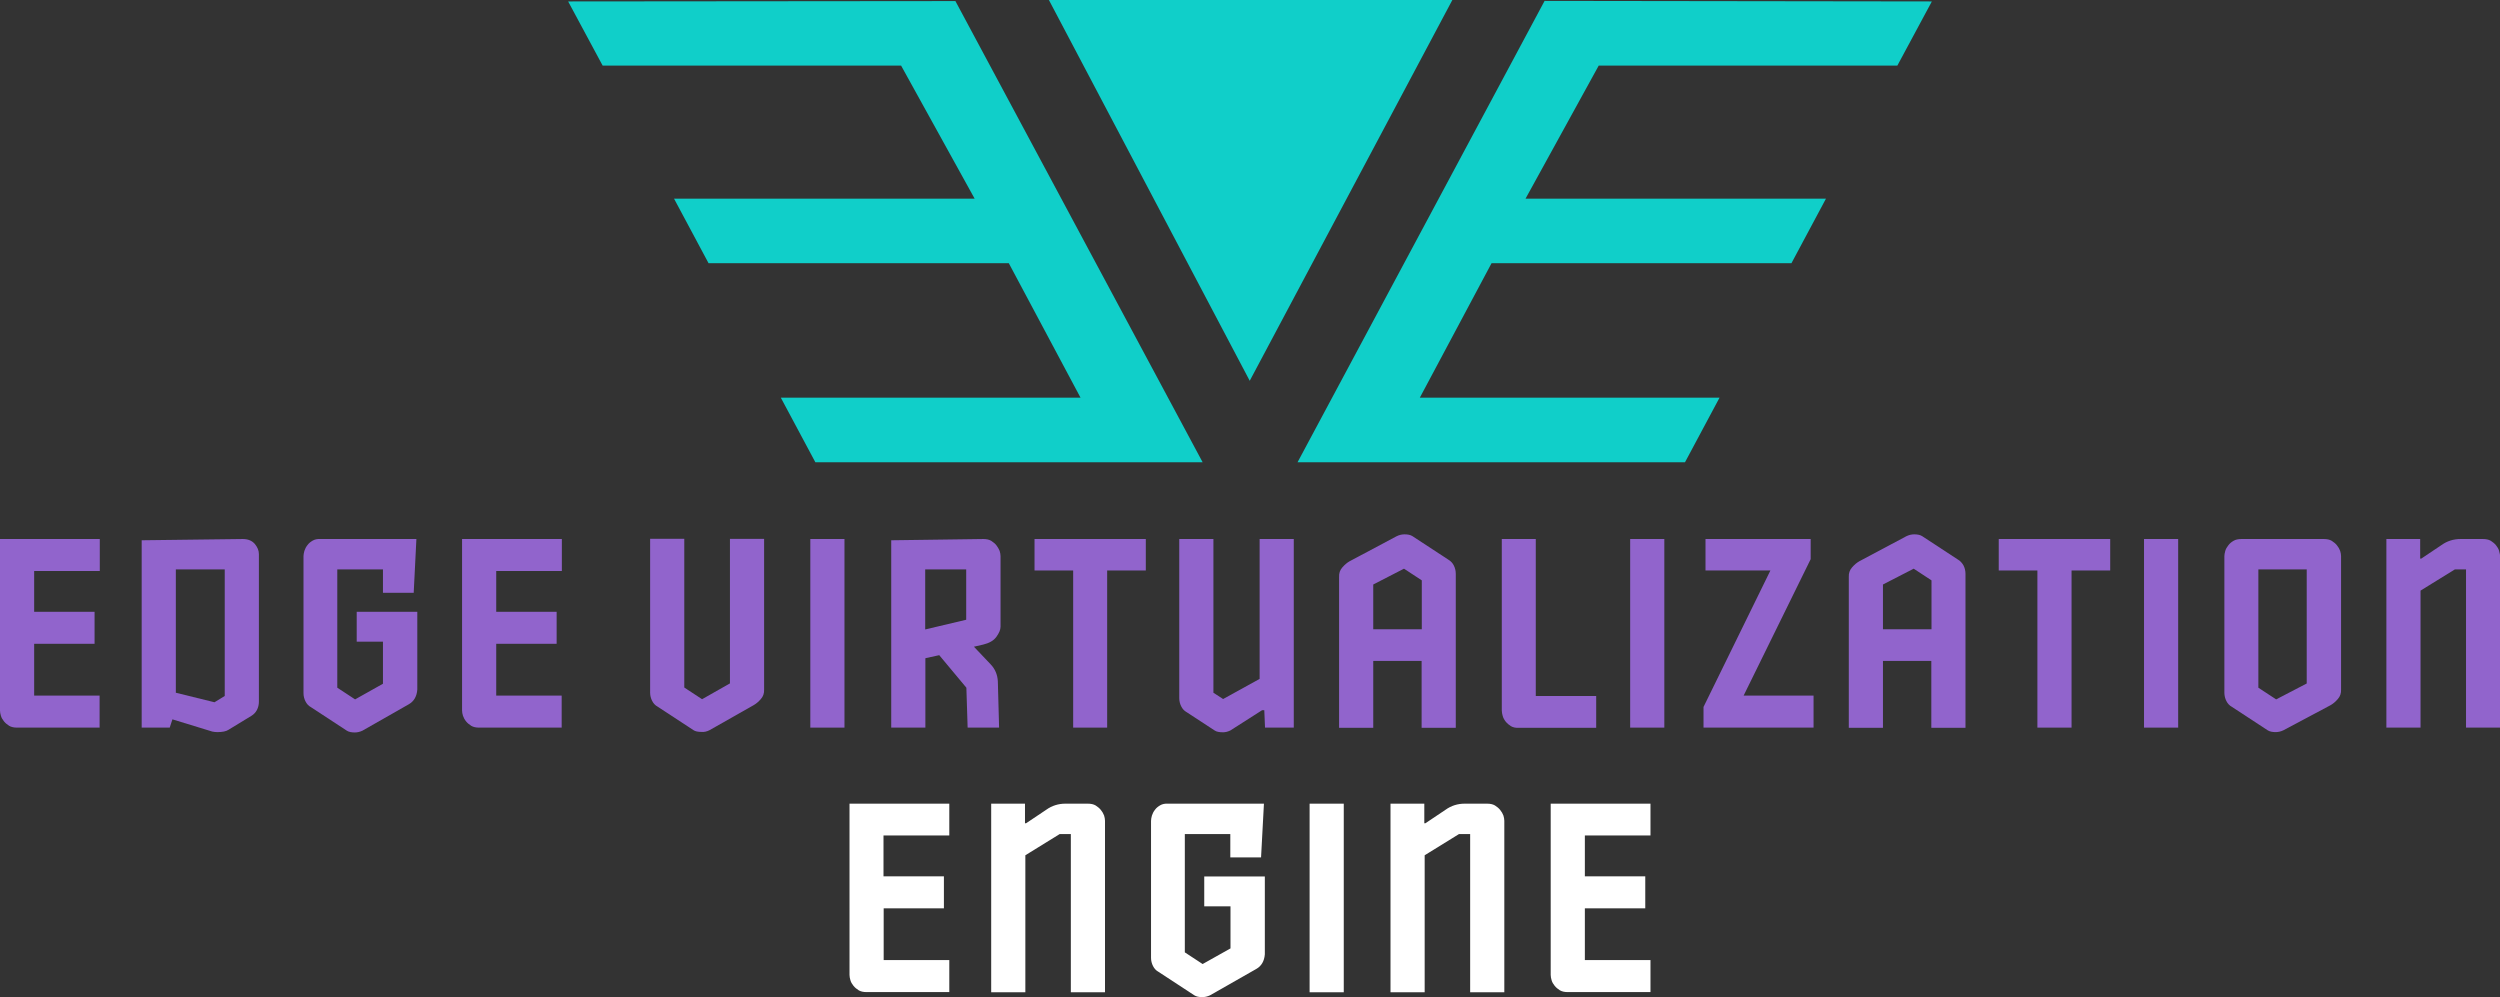 <?xml version="1.0" encoding="UTF-8"?> <!-- Generator: Adobe Illustrator 23.0.1, SVG Export Plug-In . SVG Version: 6.00 Build 0) --> <svg xmlns="http://www.w3.org/2000/svg" xmlns:xlink="http://www.w3.org/1999/xlink" id="Layer_1" x="0px" y="0px" viewBox="0 0 1390.5 554.6" style="enable-background:new 0 0 1390.5 554.6;" xml:space="preserve"><rect x="0" y="0" width="1390.5" height="554.6" fill="#333333" stroke="none"/> <style type="text/css"> .st0{fill:#10CFC9;} .st1{fill:#9164CC;} .st2{fill:#FFFFFF;} </style> <g> <path class="st0" d="M668.9,257.1H550.5l0,0h-95.1c-0.6,0-1.2,0-1.9,0l-19.2-35.9H601l-39.9-74.8h-167l-19.2-35.9h167.2l-40.9-74 H335.2L316,0.8l215.4-0.2L668.9,257.1z"></path> <polygon class="st0" points="807.8,0 695.1,211.8 583.4,0 "></polygon> <path class="st0" d="M721.7,257.1h118.4l0,0h95.2c0.7,0,1.2,0,1.9,0l19.2-35.9H789.7l39.9-74.8h166.8l19.2-35.9H848.5l40.7-74 h166.1l19.2-35.7L859.1,0.5L721.7,257.1z"></path> </g> <g> <path class="st1" d="M0,395.2c0,0.9,0.2,1.9,0.5,2.9c0.3,1.1,0.9,2.1,1.7,3.1c0.8,1,1.8,1.8,2.9,2.5c1.2,0.7,2.6,1,4.4,1h45.9 v-17.8H19v-28.8h33.6v-17.8H19v-22.7h36.5v-17.8H0V395.2z"></path> <path class="st1" d="M135,299.8l-56.2,0.7v104.2h15.6l1.5-4.6l22.2,6.8c1,0.2,1.9,0.3,2.7,0.3c2.8,0,5-0.4,6.3-1.3l12.8-7.8 c1.3-0.8,2.3-1.9,3-3.2c0.7-1.4,1.1-2.9,1.1-4.6v-82.1c0-2-0.8-3.9-2.3-5.7C140.1,300.7,137.9,299.8,135,299.8z M125,387.1 l-5.7,3.5l-21.5-5.3v-68.6H125V387.1z"></path> <path class="st1" d="M198.3,356.9H213v23.4l-15.5,8.7l-9.9-6.5v-65.8H213v13h17.1l1.5-29.9h-53.3c-1.8-0.1-3.2,0.2-4.4,0.9 c-1.2,0.7-2.2,1.5-2.9,2.5c-0.8,1-1.3,2-1.7,3.2c-0.3,1.1-0.5,2.1-0.5,3v76.1c0,1.7,0.4,3.2,1.1,4.6c0.7,1.4,1.7,2.5,3,3.2l20,13.1 c1.1,0.7,2.6,1,4.4,1c1.4,0,2.8-0.3,4.3-1l25.8-14.7c2.8-1.6,4.4-4.3,4.7-8.1v-43.3h-33.7V356.9z"></path> <path class="st1" d="M259.2,401.2c0.8,1,1.8,1.8,2.9,2.5c1.2,0.7,2.6,1,4.4,1h45.9v-17.8H276v-28.8h33.6v-17.8H276v-22.7h36.5 v-17.8H257v95.4c0,0.9,0.2,1.9,0.5,2.9C257.9,399.2,258.4,400.2,259.2,401.2z"></path> <path class="st1" d="M394.5,406.2l24.7-14c1.4-0.8,2.7-1.9,4-3.4c1.3-1.5,1.9-3.2,1.8-5.3v-83.8h-19v80.4l-15.5,8.8l-9.9-6.5v-82.7 h-19v85.5c0,1.7,0.4,3.2,1.1,4.6c0.7,1.4,1.7,2.5,3,3.2l20,13.1c1,0.7,2.5,1,4.7,1C391.7,407.2,393,406.9,394.5,406.2z"></path> <rect x="450.7" y="299.8" class="st1" width="19" height="104.9"></rect> <path class="st1" d="M554.2,303.3c-0.8-1-1.8-1.8-2.9-2.5c-1.2-0.7-2.6-1-4.4-1l-51.2,0.7v104.2h19v-38.6l7.7-1.7l15.1,18.1 l0.7,22.2h17.5l-0.7-25.8c-0.2-3.6-1.5-6.8-4-9.4l-9.3-9.8l5.2-1.2c3.3-0.8,5.8-2.2,7.3-4.3c1.5-2.1,2.3-3.9,2.3-5.6v-39.3 c0-0.9-0.2-1.9-0.5-2.9C555.5,305.3,555,304.3,554.2,303.3z M537.4,344.7l-22.8,5.4v-33.4h22.8V344.7z"></path> <polygon class="st1" points="575.4,317.3 596.9,317.3 596.9,404.7 615.8,404.7 615.8,317.3 637.3,317.3 637.3,299.8 575.4,299.8 "></polygon> <path class="st1" d="M700.6,377.6l-20.3,11.2l-5.4-3.5v-85.5h-19v88.5c0,1.7,0.4,3.2,1.1,4.6c0.7,1.4,1.7,2.5,3,3.2l15.6,10.2 c1,0.7,2.6,1,4.7,1c1.2,0,2.5-0.3,4-1L702,395h1.2l0.4,9.7h16V299.8h-19V377.6z"></path> <path class="st1" d="M805.6,311.3l-20-13.1c-1.1-0.7-2.6-1-4.4-1c-1.4,0-2.8,0.3-4.3,1l-26.3,14c-1.4,0.8-2.7,1.9-4,3.4 c-1.3,1.5-1.9,3.2-1.8,5.3v83.9h19v-37.2h26.9v37.2h19v-85.7c0-1.7-0.4-3.2-1.1-4.6C807.9,313.1,806.8,312,805.6,311.3z M790.7,350 h-26.9v-24.9l17.1-8.8l9.9,6.5V350z"></path> <path class="st1" d="M854.3,299.8h-19v95.4c0,0.9,0.2,1.9,0.5,3c0.3,1.1,0.9,2.2,1.7,3.2c0.8,1,1.8,1.8,2.9,2.5 c1.2,0.7,2.6,1,4.4,0.9h43v-17.7h-33.6V299.8z"></path> <rect x="906.7" y="299.8" class="st1" width="19" height="104.9"></rect> <polygon class="st1" points="1007.1,311 1007.1,299.8 948.6,299.8 948.6,317.3 984.7,317.3 947.5,393.2 947.5,404.7 1008.7,404.7 1008.7,386.9 969.8,386.9 "></polygon> <path class="st1" d="M1089.1,311.3l-20-13.1c-1.1-0.7-2.6-1-4.4-1c-1.4,0-2.8,0.3-4.3,1l-26.3,14c-1.4,0.8-2.7,1.9-4,3.4 c-1.3,1.5-1.9,3.2-1.8,5.3v83.9h19v-37.2h26.9v37.2h19v-85.7c0-1.7-0.4-3.2-1.1-4.6C1091.3,313.1,1090.3,312,1089.1,311.3z M1074.2,350h-26.9v-24.9l17.1-8.8l9.9,6.5V350z"></path> <polygon class="st1" points="1111.7,317.3 1133.2,317.3 1133.2,404.7 1152.2,404.7 1152.2,317.3 1173.7,317.3 1173.7,299.8 1111.7,299.8 "></polygon> <rect x="1192.5" y="299.8" class="st1" width="19" height="104.9"></rect> <path class="st1" d="M1299.8,303.3c-0.8-1-1.8-1.8-2.9-2.5c-1.2-0.7-2.6-1-4.4-1h-45.8c-1.8,0-3.2,0.3-4.4,1 c-1.2,0.7-2.2,1.5-2.9,2.5c-0.8,1-1.4,2-1.7,3.1c-0.3,1.1-0.5,2.1-0.5,2.9v76c0,1.7,0.4,3.2,1.1,4.6c0.7,1.4,1.7,2.5,3,3.2l20,13.1 c1.1,0.7,2.6,1,4.4,1c1.4,0,2.8-0.3,4.3-1l26.3-14c1.4-0.8,2.7-1.9,4-3.4c1.3-1.5,1.9-3.2,1.8-5.3v-74.2c0-0.9-0.2-1.9-0.5-2.9 C1301.2,305.3,1300.6,304.3,1299.8,303.3z M1283.1,380.1L1266,389l-9.9-6.5v-65.8h26.9V380.1z"></path> <path class="st1" d="M1390,306.4c-0.3-1.1-0.9-2.1-1.7-3.1c-0.8-1-1.8-1.8-2.9-2.5c-1.2-0.7-2.7-1-4.4-1h-12.5 c-3.8,0-7.4,1.1-10.6,3.4l-11.2,7.5h-0.6v-10.9h-18.8v104.9h19v-76.2l19.1-11.8h6.2v88h19v-95.4 C1390.5,308.5,1390.3,307.5,1390,306.4z"></path> </g> <g> <path class="st2" d="M472.5,542.3c0,0.9,0.2,1.9,0.5,2.9c0.3,1.1,0.9,2.1,1.7,3.1c0.8,1,1.8,1.8,2.9,2.5c1.2,0.7,2.6,1,4.4,1H528 v-17.8h-36.5v-28.8H525v-17.8h-33.6v-22.7H528V447h-55.5V542.3z"></path> <path class="st2" d="M612.3,450.5c-0.8-1-1.8-1.8-2.9-2.5c-1.2-0.7-2.6-1-4.4-1h-12.5c-3.8,0-7.4,1.1-10.6,3.4l-11.2,7.5h-0.6V447 h-18.8v104.9h19v-76.2l19.1-11.8h6.2v88h19v-95.4c0-0.9-0.2-1.9-0.5-2.9C613.7,452.5,613.1,451.5,612.3,450.5z"></path> <path class="st2" d="M669.7,504.1h14.7v23.4l-15.5,8.7l-9.9-6.5v-65.8h25.3v13h17.1L703,447h-53.3c-1.8-0.1-3.2,0.2-4.4,0.9 c-1.2,0.7-2.2,1.5-2.9,2.5c-0.8,1-1.3,2-1.7,3.2c-0.3,1.1-0.5,2.1-0.5,3v76.1c0,1.7,0.4,3.2,1.1,4.6c0.7,1.4,1.7,2.5,3,3.2l20,13.1 c1.1,0.7,2.6,1,4.4,1c1.4,0,2.8-0.3,4.3-1l25.8-14.7c2.8-1.6,4.4-4.3,4.7-8.1v-43.3h-33.7V504.1z"></path> <rect x="728.4" y="447" class="st2" width="19" height="104.9"></rect> <path class="st2" d="M834.4,450.5c-0.8-1-1.8-1.8-2.9-2.5c-1.2-0.7-2.6-1-4.4-1h-12.5c-3.8,0-7.4,1.1-10.6,3.4l-11.2,7.5h-0.6V447 h-18.8v104.9h19v-76.2l19.1-11.8h6.2v88h19v-95.4c0-0.9-0.2-1.9-0.5-2.9C835.8,452.5,835.2,451.5,834.4,450.5z"></path> <path class="st2" d="M862.5,542.3c0,0.9,0.2,1.9,0.5,2.9c0.3,1.1,0.9,2.1,1.7,3.1c0.8,1,1.8,1.8,2.9,2.5c1.2,0.7,2.6,1,4.4,1H918 v-17.8h-36.5v-28.8h33.6v-17.8h-33.6v-22.7H918V447h-55.5V542.3z"></path> </g> </svg> 